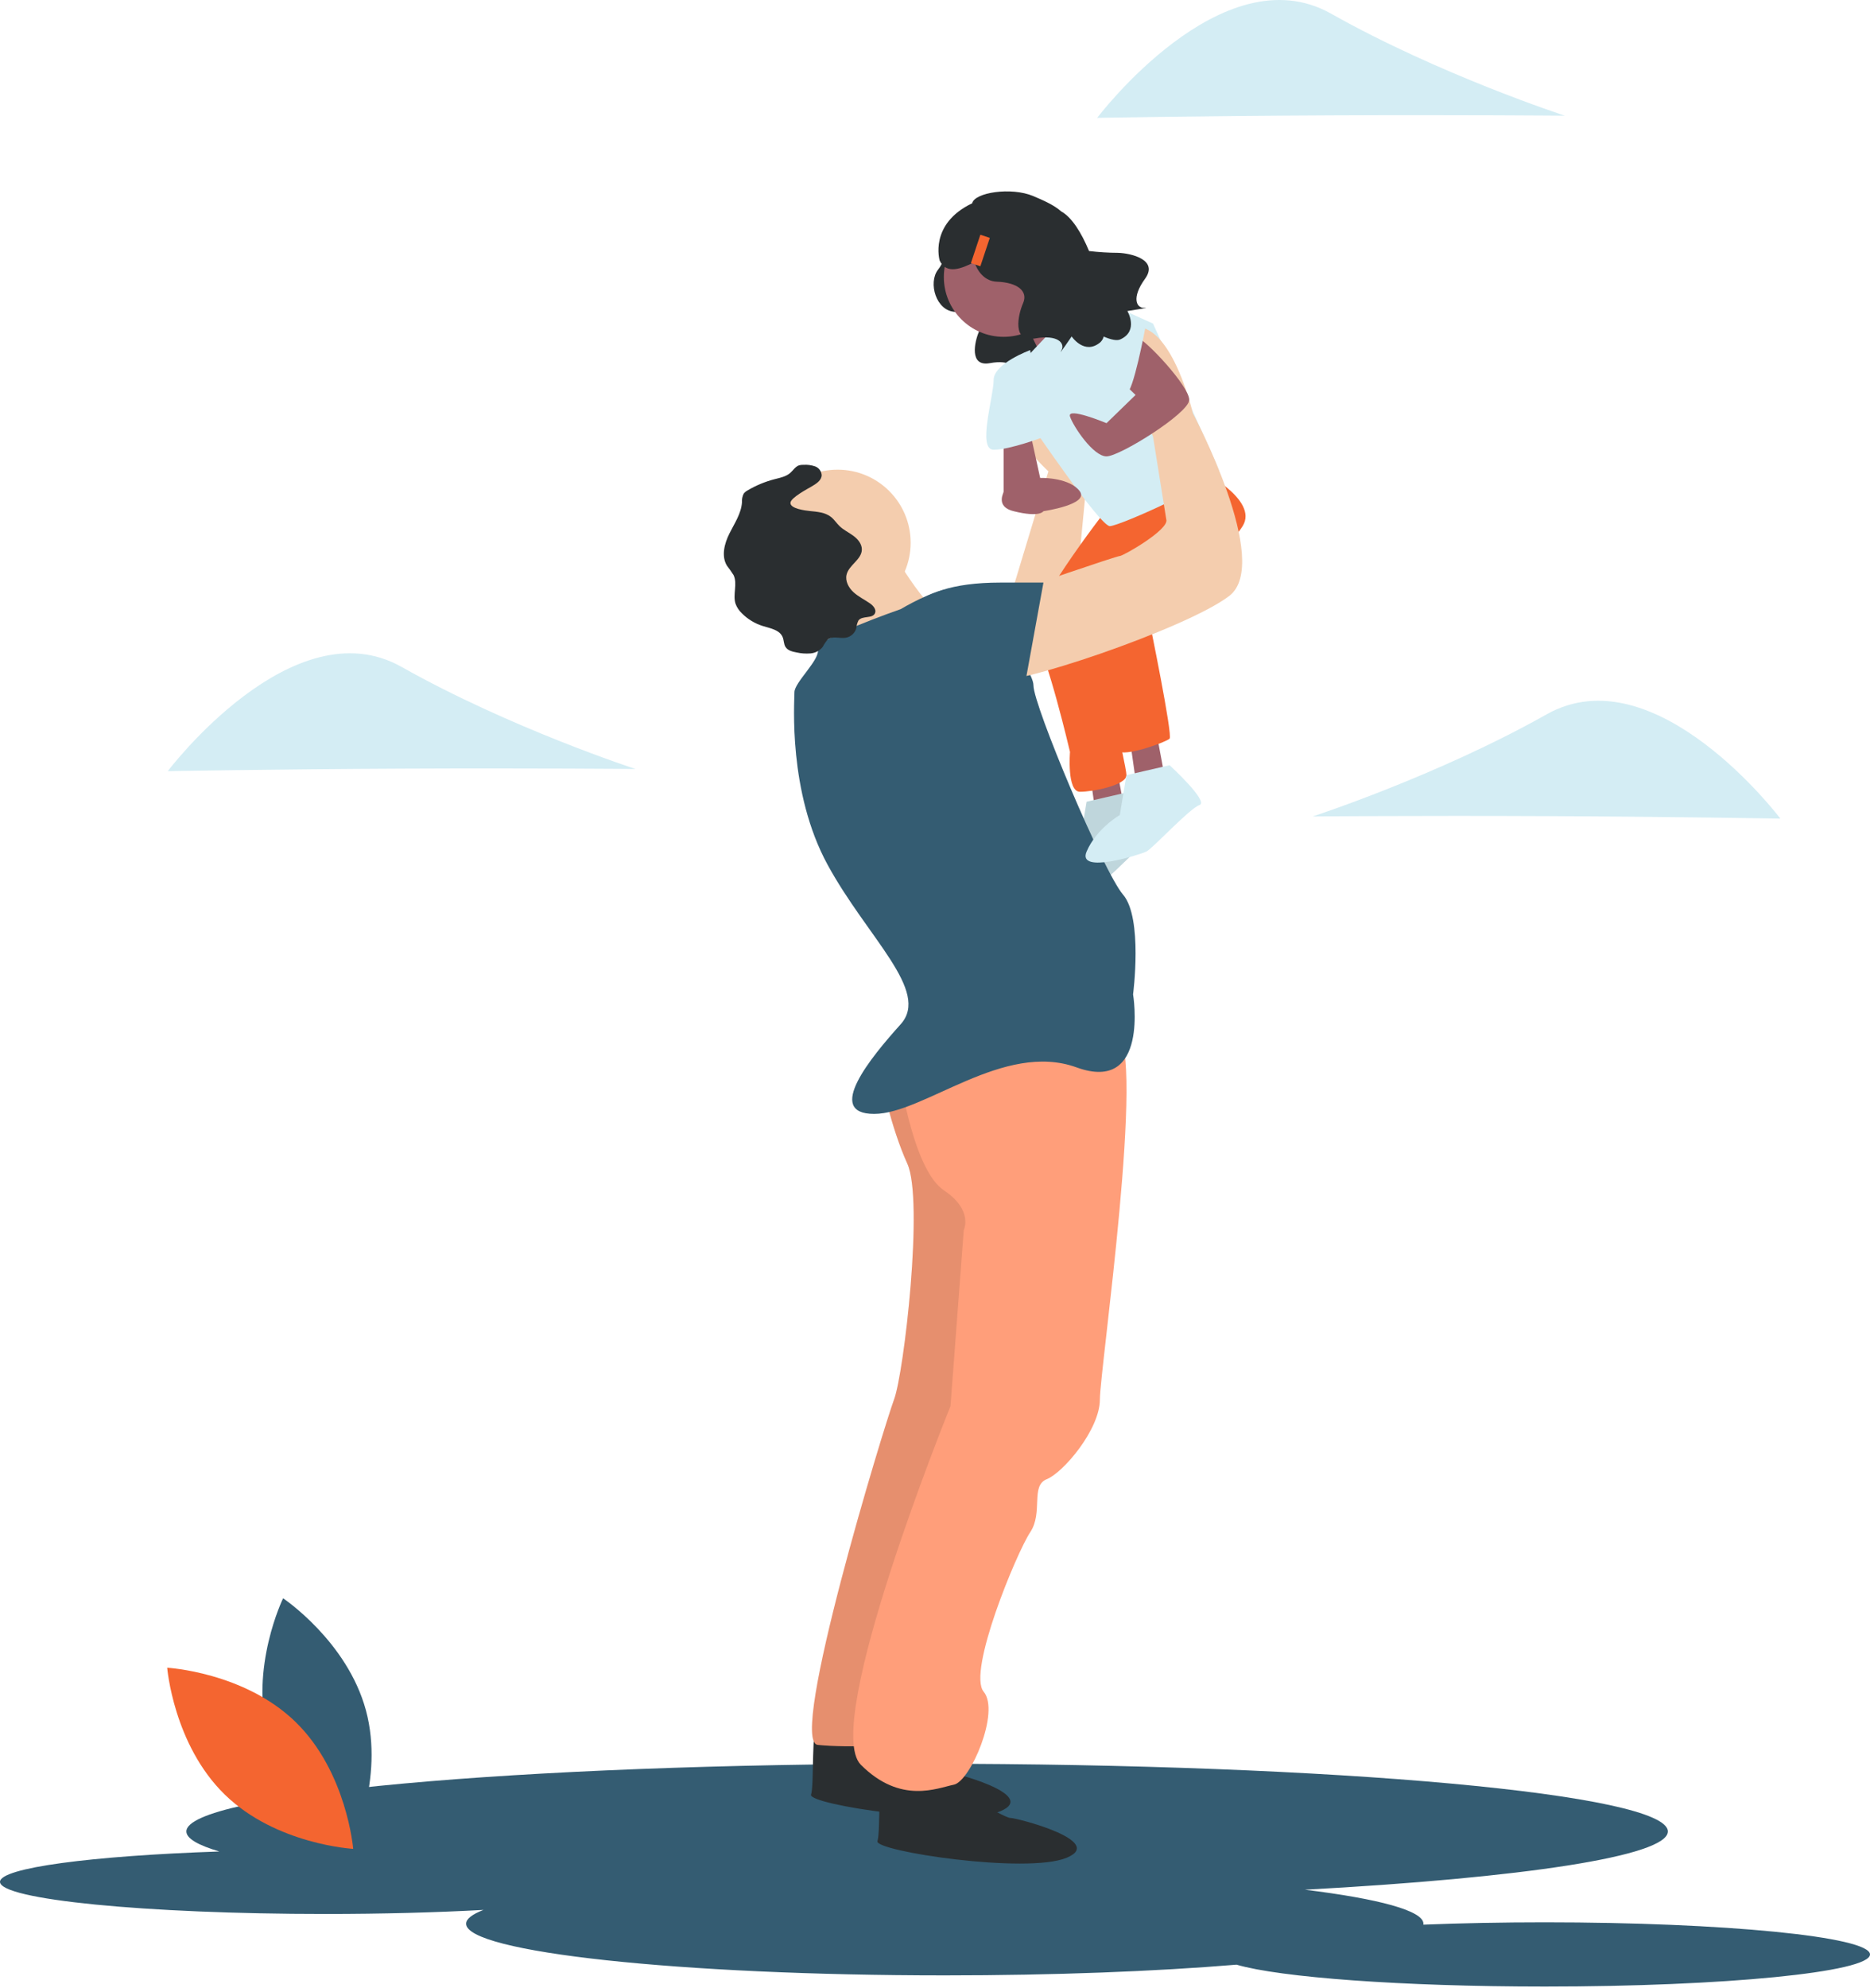 <svg width="670" height="712" viewBox="0 0 670 712" fill="none" xmlns="http://www.w3.org/2000/svg">
<g clip-path="url(#clip0_2_2)">
<path d="M553.5 688.556C538.106 688.556 523.413 688.851 509.961 689.387C509.983 689.278 509.996 689.167 510 689.056C510 684.389 493.97 680.125 467.534 676.871C545.389 672.643 597.578 664.881 597.578 656.003C597.578 642.606 478.753 631.746 332.175 631.746C185.598 631.746 66.773 642.606 66.773 656.003C66.773 658.501 70.91 660.911 78.585 663.179C32.859 664.732 0 669.015 0 674.056C0 680.407 52.159 685.556 116.5 685.556C137.097 685.556 156.44 685.028 173.229 684.102C169.175 685.679 167 687.34 167 689.056C167 699.273 243.783 707.556 338.5 707.556C377.853 707.556 414.103 706.125 443.044 703.721C458.545 708.275 502.14 711.556 553.5 711.556C617.841 711.556 670 706.407 670 700.056C670 693.705 617.841 688.556 553.5 688.556Z" fill="#345C72"/>
<path d="M96.039 622.111C102.746 646.902 125.716 662.255 125.716 662.255C125.716 662.255 137.814 637.415 131.108 612.625C124.401 587.834 101.43 572.481 101.43 572.481C101.43 572.481 89.333 597.321 96.039 622.111Z" fill="#345C72"/>
<path d="M105.894 616.784C124.296 634.697 126.544 662.235 126.544 662.235C126.544 662.235 98.955 660.729 80.553 642.815C62.151 624.901 59.903 597.363 59.903 597.363C59.903 597.363 87.491 598.87 105.894 616.784Z" fill="#F46530"/>
<path d="M337.583 89.504C337.583 89.504 339.694 91.924 336.076 96.607C332.457 101.29 335.379 111.451 342.254 111.71C349.129 111.969 352.463 114.849 350.805 118.642C349.148 122.434 347.156 131.447 354.643 130.077C362.13 128.706 364.496 131.687 363.171 133.978C361.845 136.269 366.509 129.422 366.509 129.422C366.509 129.422 370.681 135.637 375.802 131.286C380.923 126.936 382.959 87.495 372.519 86.826C362.08 86.158 337.583 89.504 337.583 89.504Z" fill="#2A2E30"/>
<path d="M390.505 277.066L392.884 293.718H403.59L400.021 274.687L390.505 277.066Z" fill="#9F616A"/>
<path d="M404.779 283.608C404.779 283.608 419.053 296.692 415.484 297.882C411.916 299.071 398.832 313.345 396.453 314.534C394.325 315.598 371.474 322.86 375.042 314.534C378.611 306.208 386.937 301.45 386.937 301.45L389.316 287.176L404.779 283.608Z" fill="#D4EDF4"/>
<path opacity="0.1" d="M404.779 283.608C404.779 283.608 419.053 296.692 415.484 297.882C411.916 299.071 398.832 313.345 396.453 314.534C394.325 315.598 371.474 322.86 375.042 314.534C378.611 306.208 386.937 301.45 386.937 301.45L389.316 287.176L404.779 283.608Z" fill="black"/>
<path d="M404.779 264.576L407.158 281.229H417.863L414.295 262.197L404.779 264.576Z" fill="#9F616A"/>
<path d="M360.047 220.372L375.637 168.824C375.637 168.824 349.469 145.035 367.311 137.898C385.153 130.761 389.911 166.445 389.911 166.445L383.963 228.297H360.174L360.047 220.372Z" fill="#F4CDAE"/>
<path d="M396.453 182.503C396.453 182.503 365.711 221.933 370.376 227.791C375.042 233.65 383.369 269.334 383.369 269.334C383.369 269.334 382.179 283.608 386.937 283.608C391.695 283.608 403.59 281.229 403.59 277.661C403.59 274.092 392.884 228.892 392.884 228.892L423.811 188.45L396.453 182.503Z" fill="#F46530"/>
<path d="M398.832 184.882L429.758 168.229C429.758 168.229 451.168 178.934 445.221 188.45C439.274 197.966 411.916 222.945 411.916 222.945C411.916 222.945 420.242 263.387 419.053 264.576C417.863 265.766 404.779 270.524 401.211 269.334C397.642 268.145 378.611 221.755 383.369 219.376C388.126 216.997 403.59 192.019 403.59 192.019L398.832 184.882Z" fill="#F46530"/>
<path d="M314.379 621.418C314.379 621.418 335.79 634.502 338.169 634.502C340.548 634.502 372.663 642.828 358.39 648.775C344.116 654.723 289.4 646.396 290.59 642.828C291.779 639.26 290.59 617.849 292.969 617.849C295.348 617.849 314.379 621.418 314.379 621.418Z" fill="#2A2E30"/>
<path d="M338.169 638.07C338.169 638.07 359.579 651.154 361.958 651.154C364.337 651.154 396.453 659.481 382.179 665.428C367.905 671.375 313.19 663.049 314.379 659.481C315.569 655.912 314.379 634.502 316.758 634.502C319.137 634.502 338.169 638.07 338.169 638.07Z" fill="#2A2E30"/>
<path d="M315.569 385.902C315.569 385.902 319.137 403.744 325.084 416.829C331.032 429.913 323.895 491.765 320.327 501.281C316.758 510.797 282.264 623.797 292.969 624.986C303.674 626.176 325.084 624.986 325.084 624.986L359.579 516.744L353.632 371.629L315.569 385.902Z" fill="#FF9E7A"/>
<path opacity="0.1" d="M315.569 385.902C315.569 385.902 319.137 403.744 325.084 416.829C331.032 429.913 323.895 491.765 320.327 501.281C316.758 510.797 282.264 623.797 292.969 624.986C303.674 626.176 325.084 624.986 325.084 624.986L359.579 516.744L353.632 371.629L315.569 385.902Z" fill="black"/>
<path d="M322.706 387.092C322.706 387.092 327.463 419.208 338.169 426.344C348.874 433.481 345.305 440.618 345.305 440.618L340.548 503.66C340.548 503.66 294.158 617.849 308.432 632.123C322.706 646.397 335.79 640.449 341.737 639.26C347.684 638.07 358.39 613.091 352.442 605.955C346.495 598.818 364.337 555.997 369.095 548.86C373.853 541.723 369.095 532.207 375.042 529.828C380.99 527.449 394.074 511.986 394.074 501.281C394.074 490.576 410.726 376.387 400.021 369.25C389.316 362.113 320.696 383.98 320.696 383.98L322.706 387.092Z" fill="#FF9E7A"/>
<path d="M300.106 220.566C314.558 220.566 326.274 208.85 326.274 194.398C326.274 179.945 314.558 168.229 300.106 168.229C285.653 168.229 273.937 179.945 273.937 194.398C273.937 208.85 285.653 220.566 300.106 220.566Z" fill="#F4CDAE"/>
<path d="M359.579 120.65C371.404 120.65 380.99 111.065 380.99 99.24C380.99 87.415 371.404 77.829 359.579 77.829C347.754 77.829 338.169 87.415 338.169 99.24C338.169 111.065 347.754 120.65 359.579 120.65Z" fill="#9F616A"/>
<path d="M317.948 194.398C317.948 194.398 332.221 220.566 339.358 220.566C346.495 220.566 310.811 247.924 310.811 247.924C310.811 247.924 298.916 213.429 296.537 212.24C294.158 211.05 317.948 194.398 317.948 194.398Z" fill="#F4CDAE"/>
<path d="M322.706 218.187C322.706 218.187 291.779 228.892 292.969 232.461C294.158 236.029 284.642 244.355 284.642 247.924C284.642 251.492 282.264 283.608 296.537 309.776C310.811 335.945 333.411 354.976 322.706 366.871C312 378.766 295.348 398.987 313.19 398.987C331.032 398.987 359.579 372.818 385.747 382.334C411.916 391.85 405.969 356.166 405.969 356.166C405.969 356.166 409.537 328.808 402.4 320.481C395.263 312.155 370.284 252.682 370.284 245.545C370.284 238.408 346.495 211.05 340.548 211.05C334.6 211.05 322.706 218.187 322.706 218.187Z" fill="#345C72"/>
<path d="M365.526 112.324C365.526 112.324 375.212 130.74 375.722 134.021C376.232 137.303 392.884 112.324 392.884 112.324L373.853 99.24L365.526 112.324Z" fill="#9F616A"/>
<path d="M369.095 126.598L389.316 105.187L413.105 115.893C413.105 115.893 435.292 164.661 436.688 168.229C438.084 171.798 401.211 188.45 397.642 188.45C394.074 188.45 369.095 151.577 369.095 151.577C369.095 151.577 363.148 133.735 369.095 126.598Z" fill="#D4EDF4"/>
<path d="M359.579 155.145V176.555H373.853L369.158 155.145H359.579Z" fill="#9F616A"/>
<path d="M367.723 171.203C365.919 171.178 364.151 171.704 362.654 172.711C361.157 173.717 360.002 175.156 359.344 176.835C358.414 179.35 358.73 181.993 363.148 183.098C372.663 185.477 373.853 183.098 373.853 183.098C373.853 183.098 390.372 180.719 386.87 175.961C383.369 171.203 373.853 171.203 373.853 171.203H367.723Z" fill="#9F616A"/>
<path d="M419.053 274.092C419.053 274.092 433.326 287.176 429.758 288.366C426.19 289.555 413.105 303.829 410.726 305.018C408.599 306.082 385.748 313.345 389.316 305.018C392.884 296.692 401.211 291.934 401.211 291.934L403.59 277.661L419.053 274.092Z" fill="#D4EDF4"/>
<path d="M290.782 174.254C292.419 173.295 294.353 172.1 294.399 170.203C294.357 169.506 294.111 168.837 293.694 168.277C293.276 167.718 292.704 167.292 292.048 167.053C290.728 166.598 289.331 166.409 287.937 166.499C287.403 166.472 286.867 166.525 286.348 166.657C284.993 167.075 284.213 168.45 283.146 169.384C281.596 170.739 279.462 171.138 277.469 171.655C274.13 172.521 270.927 173.848 267.954 175.598C267.367 175.895 266.853 176.318 266.448 176.837C265.981 177.792 265.772 178.854 265.843 179.915C265.575 183.951 263.155 187.464 261.349 191.083C259.543 194.702 258.356 199.21 260.476 202.655C261.317 203.726 262.103 204.841 262.829 205.994C264.331 209.125 262.456 212.98 263.542 216.279C264.027 217.577 264.807 218.746 265.819 219.694C267.908 221.797 270.481 223.356 273.314 224.232C276.017 225.064 279.37 225.618 280.429 228.241C280.883 229.366 280.791 230.692 281.431 231.722C282.225 232.998 283.861 233.411 285.339 233.683C286.998 234.062 288.706 234.186 290.402 234.049C291.251 233.976 292.075 233.731 292.826 233.329C293.577 232.927 294.238 232.377 294.77 231.711C295.249 230.772 295.843 229.897 296.538 229.104C298.26 227.664 300.876 228.801 303.088 228.42C303.984 228.251 304.814 227.829 305.479 227.205C306.144 226.581 306.617 225.78 306.842 224.896C306.903 223.955 307.163 223.037 307.604 222.203C308.978 220.446 312.592 221.686 313.499 219.648C314.088 218.324 312.856 216.925 311.663 216.1C309.72 214.755 307.546 213.721 305.803 212.125C304.06 210.529 302.77 208.141 303.316 205.841C304.134 202.392 308.637 200.494 308.786 196.952C308.872 194.923 307.414 193.143 305.782 191.935C304.149 190.727 302.258 189.859 300.799 188.446C299.733 187.414 298.928 186.118 297.769 185.191C295.673 183.515 292.804 183.312 290.134 183.038C288.701 182.891 282.988 182.229 283.213 180.047C283.399 178.235 289.328 175.106 290.782 174.254Z" fill="#2A2E30"/>
<path d="M369.095 125.408C369.095 125.408 356.011 130.166 356.011 136.113C356.011 142.061 350.063 161.092 356.011 161.092C361.958 161.092 373.853 156.527 373.853 156.527L369.095 125.408Z" fill="#D4EDF4"/>
<path d="M365.526 211.05C365.526 211.05 400.021 199.155 401.211 199.155C402.4 199.155 419.053 189.64 417.863 186.071L413.105 156.335C413.105 156.335 394.074 117.082 407.158 117.082C420.242 117.082 427.379 148.008 427.379 148.008C427.379 148.008 455.926 201.534 440.463 213.429C425 225.324 360.769 246.734 357.2 243.166C353.632 239.597 365.526 211.05 365.526 211.05Z" fill="#F4CDAE"/>
<path d="M398.832 133.735L406.861 141.472L396.453 151.577C396.453 151.577 382.179 145.629 383.369 149.198C384.558 152.766 391.695 163.471 396.453 163.471C401.211 163.471 425.973 148.008 426.081 143.25C426.189 138.492 410.726 121.84 407.158 120.65C403.59 119.461 398.832 133.735 398.832 133.735Z" fill="#9F616A"/>
<path d="M383.735 125.443C383.735 125.443 401.211 140.871 403.59 140.871C405.969 140.871 410.295 117.691 410.295 117.691C410.295 117.691 396.195 108.504 390.971 111.009C385.747 113.514 383.735 125.443 383.735 125.443Z" fill="#D4EDF4"/>
<path d="M322.706 225.324C322.706 225.324 322.706 208.671 358.39 208.671H373.853L366.716 247.924L342.927 255.061L322.706 225.324Z" fill="#345C72"/>
<path d="M400.653 90.562C397.156 90.545 393.662 90.33 390.19 89.917C387.462 83.326 383.989 77.796 380.231 75.734C377.564 73.348 373.451 71.614 370.224 70.242C362.298 66.875 349.105 68.975 348.334 72.805C332.738 80.257 336.679 93.343 336.679 93.343C339.102 98.465 344.539 96.195 349.151 93.876C350.328 97.589 353.11 100.74 357.093 100.89C364.709 101.176 368.402 104.366 366.566 108.568C364.73 112.77 362.523 122.754 370.817 121.236C379.111 119.718 381.733 123.02 380.264 125.558C378.796 128.095 383.963 120.511 383.963 120.511C383.963 120.511 388.584 127.396 394.257 122.576C394.831 122.024 395.24 121.323 395.439 120.552C398.077 121.687 400.166 122.118 401.353 121.587C408.148 118.547 403.928 111.408 403.928 111.408C403.928 111.408 412.999 110.016 410.076 110.247C407.153 110.478 405.304 106.689 410.25 99.86C415.196 93.031 405.236 90.717 400.653 90.562Z" fill="#2A2E30"/>
<path d="M354.636 85.209L351.25 84.082L347.87 94.24L351.256 95.366L354.636 85.209Z" fill="#F46530"/>
<path d="M144.055 275.32C97.778 275.534 60.11 276.217 60.11 276.217C60.11 276.217 104.884 216.91 143.887 238.883C182.889 260.856 227.693 275.445 227.693 275.445C227.693 275.445 190.331 275.107 144.055 275.32Z" fill="#D4EDF4"/>
<path d="M477.055 41.32C430.778 41.534 393.11 42.217 393.11 42.217C393.11 42.217 437.884 -17.09 476.887 4.883C515.889 26.856 560.693 41.445 560.693 41.445C560.693 41.445 523.331 41.107 477.055 41.32Z" fill="#D4EDF4"/>
<path d="M553.945 292.32C600.222 292.534 637.89 293.217 637.89 293.217C637.89 293.217 593.116 233.91 554.113 255.883C515.111 277.856 470.307 292.445 470.307 292.445C470.307 292.445 507.669 292.107 553.945 292.32Z" fill="#D4EDF4"/>
</g>
<defs>
<clipPath id="clip0_2_2">
<rect width="670" height="711.556" fill="white"/>
</clipPath>
</defs>
</svg>
